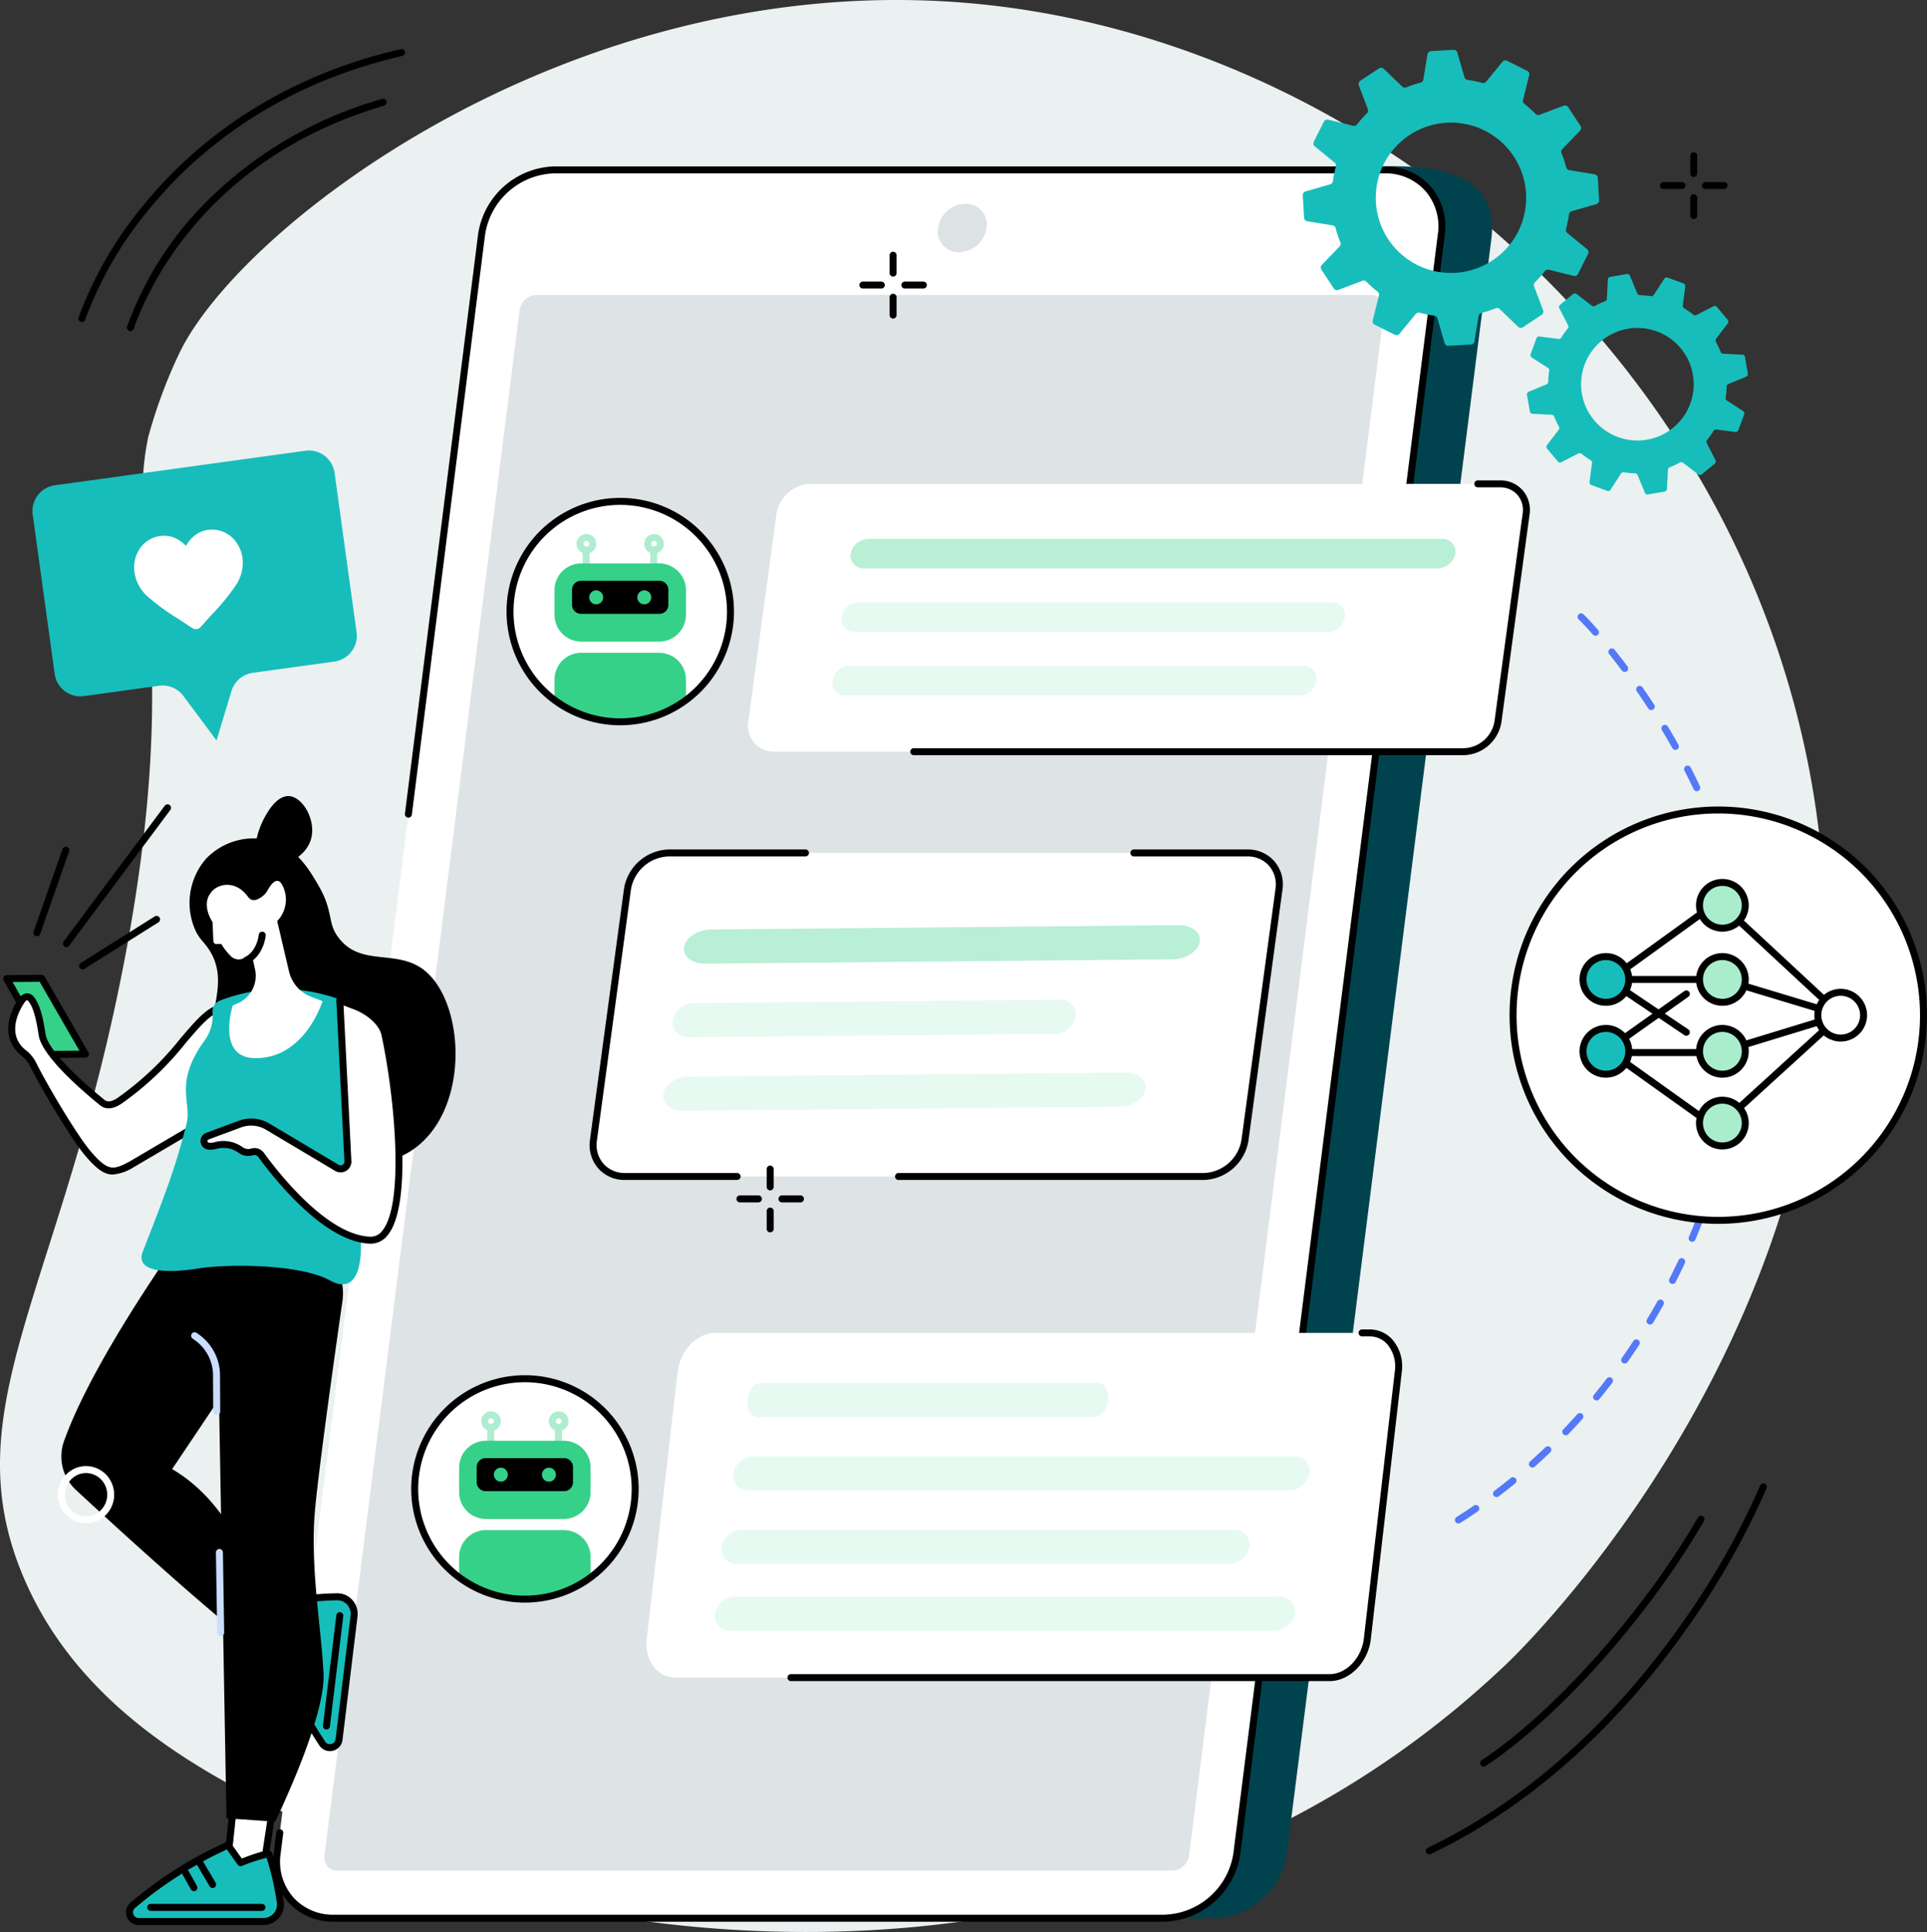 <svg id="Group_20352" data-name="Group 20352" xmlns="http://www.w3.org/2000/svg" xmlns:xlink="http://www.w3.org/1999/xlink" width="304.209" height="305.059" viewBox="0 0 304.209 305.059">
  <rect x="0" y="0" width="304.209" height="305.059" fill="#333333" stroke="none"/>
  <defs>
    <clipPath id="clip-path">
      <rect id="Rectangle_10455" data-name="Rectangle 10455" width="304.209" height="305.059" fill="none"/>
    </clipPath>
  </defs>
  <g id="Group_20351" data-name="Group 20351" clip-path="url(#clip-path)">
    <path id="Path_48513" data-name="Path 48513" d="M283.759,113.187C267.853,50.709,212.218,6.035,153.844.573,91.181-5.29,38.294,35.242,28.373,55.637A79.327,79.327,0,0,0,23.39,69.05c-3.726,18.148,5.672,32.881-3.634,82C9.861,203.262-7.458,221.957,3.519,248.57c8.974,21.758,29.948,32.049,43.354,38.626,47.852,23.478,132.279,31.419,190.9-24.41,4.093-3.9,67.23-66.139,45.982-149.6" transform="translate(0 0)" fill="#ebf0f1"/>
    <path id="Path_48514" data-name="Path 48514" d="M61.624,227.144l-12.882,1.776a4.1,4.1,0,0,0-3.367,2.877l-2.358,7.8-5.228-7.018a4.1,4.1,0,0,0-3.85-1.613L22.091,232.6a4.1,4.1,0,0,1-4.624-3.5L14,203.934a4.1,4.1,0,0,1,3.5-4.626l39.533-5.452a4.1,4.1,0,0,1,4.624,3.505l3.467,25.156a4.1,4.1,0,0,1-3.5,4.626" transform="translate(-8.835 -122.684)" fill="#17bdba"/>
    <path id="Path_48515" data-name="Path 48515" d="M72.952,228.948a4.625,4.625,0,0,0-3.6-1.048,4.328,4.328,0,0,0-2.563,1.27,5.524,5.524,0,0,0-.939,1.271,5.544,5.544,0,0,0-1.23-.993,4.326,4.326,0,0,0-2.8-.582,4.626,4.626,0,0,0-3.223,1.925,5.38,5.38,0,0,0-.886,3.818,6.407,6.407,0,0,0,2.226,3.942,36.369,36.369,0,0,0,4.747,3.434c.651.425,1.389.907,2.158,1.423a1.01,1.01,0,0,0,1.319-.169c.614-.693,1.207-1.346,1.73-1.922a36.381,36.381,0,0,0,3.727-4.522,6.405,6.405,0,0,0,1.159-4.376,5.381,5.381,0,0,0-1.821-3.47" transform="translate(-36.486 -144.233)" fill="#fff"/>
    <path id="Path_48516" data-name="Path 48516" d="M280.486,348.149H149.43a8.8,8.8,0,0,1-8.936-10.188l32.27-254.809a11.933,11.933,0,0,1,11.516-10.188L308.758,71.51c14.289,0,16.227,6.015,15.514,11.642L292,337.961a11.933,11.933,0,0,1-11.516,10.188" transform="translate(-88.854 -45.265)" fill="#00434f"/>
    <path id="Path_48517" data-name="Path 48517" d="M259.009,349.145H127.953a8.819,8.819,0,0,1-8.936-10.221L151.288,83.3A11.946,11.946,0,0,1,162.8,73.083H293.86A8.819,8.819,0,0,1,302.8,83.3l-32.27,255.62a11.946,11.946,0,0,1-11.516,10.221" transform="translate(-75.263 -46.261)" fill="#fff"/>
    <path id="Path_48518" data-name="Path 48518" d="M139.465,373.355l30.813-244.074a2.757,2.757,0,0,1,2.658-2.36H304.7a2.036,2.036,0,0,1,2.063,2.36L275.948,373.355a2.758,2.758,0,0,1-2.659,2.359H141.528a2.036,2.036,0,0,1-2.063-2.359" transform="translate(-88.243 -80.34)" fill="#10394b" opacity="0.139"/>
    <path id="Path_48519" data-name="Path 48519" d="M406.57,95.3a3.3,3.3,0,0,1-3.347-3.829,4.475,4.475,0,0,1,4.314-3.829,3.3,3.3,0,0,1,3.347,3.829A4.475,4.475,0,0,1,406.57,95.3" transform="translate(-255.143 -55.476)" fill="#dde3e5"/>
    <path id="Path_48520" data-name="Path 48520" d="M258.058,348.746H127a9.483,9.483,0,0,1-7.241-3.151,9.614,9.614,0,0,1-2.241-7.689l.415-3.287a.551.551,0,0,1,1.093.138l-.415,3.287a8.527,8.527,0,0,0,1.974,6.823A8.4,8.4,0,0,0,127,347.645H258.058a11.4,11.4,0,0,0,10.969-9.739L301.3,82.286a8.529,8.529,0,0,0-1.975-6.823,8.4,8.4,0,0,0-6.414-2.779H161.853a11.4,11.4,0,0,0-10.97,9.739l-11.554,91.526a.551.551,0,0,1-1.093-.138L149.79,82.286a12.526,12.526,0,0,1,12.063-10.7H292.909a9.482,9.482,0,0,1,7.241,3.152,9.612,9.612,0,0,1,2.241,7.689l-32.27,255.62a12.527,12.527,0,0,1-12.063,10.7" transform="translate(-74.312 -45.311)"/>
    <path id="Path_48521" data-name="Path 48521" d="M358.292,366.956a4.912,4.912,0,0,1,4.975,5.752L357.9,412.292a6.8,6.8,0,0,1-6.535,5.752H260.025a4.912,4.912,0,0,1-4.975-5.752l5.365-39.584a6.8,6.8,0,0,1,6.535-5.752Z" transform="translate(-161.363 -232.278)" fill="#fff"/>
    <path id="Path_48522" data-name="Path 48522" d="M276.741,417.645H259.075a5.525,5.525,0,0,1-4.24-1.855,5.608,5.608,0,0,1-1.281-4.522l5.365-39.584A7.378,7.378,0,0,1,266,365.455h21.537a.551.551,0,1,1,0,1.1H266a6.244,6.244,0,0,0-5.989,5.276l-5.365,39.584a4.525,4.525,0,0,0,1.019,3.65,4.44,4.44,0,0,0,3.41,1.478h17.666a.551.551,0,1,1,0,1.1" transform="translate(-160.413 -231.328)"/>
    <path id="Path_48523" data-name="Path 48523" d="M433.57,417.645H385.449a.551.551,0,1,1,0-1.1H433.57a6.244,6.244,0,0,0,5.989-5.275l5.365-39.584a4.528,4.528,0,0,0-1.019-3.65,4.441,4.441,0,0,0-3.41-1.478H422.6a.551.551,0,1,1,0-1.1h17.9a5.525,5.525,0,0,1,4.24,1.855,5.61,5.61,0,0,1,1.282,4.522l-5.365,39.584a7.377,7.377,0,0,1-7.081,6.229" transform="translate(-243.566 -231.328)"/>
    <path id="Path_48524" data-name="Path 48524" d="M371.184,403.429l-73.811.682c-2.093.019-3.571-1.172-3.3-2.662s2.185-2.712,4.278-2.732l73.811-.682c2.093-.019,3.571,1.172,3.3,2.662s-2.185,2.712-4.278,2.732" transform="translate(-186.071 -251.951)" fill="#b8efd5"/>
    <path id="Path_48525" data-name="Path 48525" d="M349.422,435.5l-57.717.533a2.384,2.384,0,0,1-2.587-2.668,3.408,3.408,0,0,1,3.34-2.723l57.717-.533a2.384,2.384,0,0,1,2.587,2.668,3.408,3.408,0,0,1-3.34,2.723" transform="translate(-182.941 -272.253)" fill="#e6faf1"/>
    <path id="Path_48526" data-name="Path 48526" d="M357.231,466.835l-69.009.638c-1.957.018-3.339-1.175-3.088-2.664s2.042-2.711,4-2.729l69.009-.638c1.957-.018,3.339,1.175,3.088,2.664s-2.041,2.711-4,2.729" transform="translate(-180.417 -292.086)" fill="#e6faf1"/>
    <path id="Path_48527" data-name="Path 48527" d="M440.313,208.175a4.066,4.066,0,0,1,4.118,4.762L439.99,245.7a5.631,5.631,0,0,1-5.409,4.762H325.759a4.066,4.066,0,0,1-4.118-4.762l4.441-32.766a5.631,5.631,0,0,1,5.409-4.762Z" transform="translate(-203.509 -131.772)" fill="#fff"/>
    <path id="Path_48528" data-name="Path 48528" d="M478.779,250.066H391.993a.551.551,0,1,1,0-1.1h86.787a5.07,5.07,0,0,0,4.863-4.285l4.441-32.766a3.652,3.652,0,0,0-.822-2.946,3.582,3.582,0,0,0-2.751-1.191h-3.473a.551.551,0,1,1,0-1.1h3.473a4.667,4.667,0,0,1,3.581,1.568,4.736,4.736,0,0,1,1.083,3.818l-4.441,32.767a6.2,6.2,0,0,1-5.955,5.238" transform="translate(-247.708 -130.823)"/>
    <path id="Path_48529" data-name="Path 48529" d="M458.2,236.5H367.887a2.069,2.069,0,0,1-2.235-2.328,2.968,2.968,0,0,1,2.936-2.328H458.9a2.07,2.07,0,0,1,2.235,2.328A2.968,2.968,0,0,1,458.2,236.5" transform="translate(-231.372 -146.754)" fill="#b8efd5"/>
    <path id="Path_48530" data-name="Path 48530" d="M438.76,263.82H363.714a1.95,1.95,0,0,1-1.892-2.328,2.647,2.647,0,0,1,2.484-2.328h75.047a1.949,1.949,0,0,1,1.891,2.328,2.647,2.647,0,0,1-2.484,2.328" transform="translate(-228.951 -164.047)" fill="#e6faf1"/>
    <path id="Path_48531" data-name="Path 48531" d="M431.916,291.142H359.822A1.931,1.931,0,0,1,358,288.814a2.593,2.593,0,0,1,2.4-2.328h72.095a1.931,1.931,0,0,1,1.825,2.328,2.593,2.593,0,0,1-2.4,2.328" transform="translate(-226.531 -181.342)" fill="#e6faf1"/>
    <path id="Path_48532" data-name="Path 48532" d="M392.081,573.452c2.9,0,4.925,2.744,4.533,6.128l-4.888,42.172c-.392,3.385-3.058,6.128-5.953,6.128H282.5c-2.9,0-4.925-2.744-4.533-6.128l4.888-42.172c.392-3.385,3.058-6.128,5.953-6.128Z" transform="translate(-175.869 -362.988)" fill="#fff"/>
    <path id="Path_48533" data-name="Path 48533" d="M376.2,600.357H322.941c-1.009,0-1.716-1.205-1.579-2.692s1.066-2.692,2.075-2.692h53.258c1.009,0,1.716,1.205,1.58,2.692s-1.066,2.692-2.075,2.692" transform="translate(-203.35 -376.61)" fill="#e6faf1"/>
    <path id="Path_48534" data-name="Path 48534" d="M403.046,631.954H317.715a2.331,2.331,0,0,1-2.422-2.692,3.27,3.27,0,0,1,3.181-2.692H403.8a2.332,2.332,0,0,1,2.422,2.692,3.271,3.271,0,0,1-3.181,2.692" transform="translate(-199.504 -396.611)" fill="#e6faf1"/>
    <path id="Path_48535" data-name="Path 48535" d="M390.3,663.551H312.588a2.328,2.328,0,0,1-2.414-2.692,3.263,3.263,0,0,1,3.17-2.692h77.717a2.328,2.328,0,0,1,2.414,2.692,3.263,3.263,0,0,1-3.17,2.692" transform="translate(-196.264 -416.611)" fill="#e6faf1"/>
    <path id="Path_48536" data-name="Path 48536" d="M395.446,692.292h-85.5A2.417,2.417,0,0,1,307.3,689.6a3.494,3.494,0,0,1,3.473-2.692h85.5a2.418,2.418,0,0,1,2.645,2.692,3.494,3.494,0,0,1-3.474,2.692" transform="translate(-194.446 -434.804)" fill="#e6faf1"/>
    <path id="Path_48537" data-name="Path 48537" d="M254.053,233.109a17.411,17.411,0,1,1-17.411-17.4,17.407,17.407,0,0,1,17.411,17.4" transform="translate(-138.731 -136.539)" fill="#fff"/>
    <path id="Path_48538" data-name="Path 48538" d="M259.143,288.315v-3.254a4.232,4.232,0,0,0-4.221-4.219H242.614a4.232,4.232,0,0,0-4.221,4.219v3.355c0,1.733,10.375,3.332,10.375,3.332s10.375-1.5,10.375-3.433" transform="translate(-150.857 -177.769)" fill="#35d188"/>
    <path id="Path_48539" data-name="Path 48539" d="M235.693,250.112a17.953,17.953,0,1,1,17.962-17.953,17.978,17.978,0,0,1-17.962,17.953m0-34.8a16.852,16.852,0,1,0,16.86,16.852,16.876,16.876,0,0,0-16.86-16.852" transform="translate(-137.782 -135.59)"/>
    <path id="Path_48540" data-name="Path 48540" d="M280.128,238.972a.551.551,0,0,1-.551-.551v-2.359a.551.551,0,0,1,1.1,0v2.359a.551.551,0,0,1-.551.551" transform="translate(-176.919 -149.076)" fill="#aeedcf"/>
    <path id="Path_48541" data-name="Path 48541" d="M278.521,232.837a1.548,1.548,0,1,1,1.549-1.548,1.55,1.55,0,0,1-1.549,1.548m0-2a.447.447,0,1,0,.448.448.448.448,0,0,0-.448-.448" transform="translate(-175.27 -145.422)" fill="#aeedcf"/>
    <path id="Path_48542" data-name="Path 48542" d="M251.044,238.972a.551.551,0,0,1-.551-.551v-2.359a.551.551,0,0,1,1.1,0v2.359a.551.551,0,0,1-.551.551" transform="translate(-158.514 -149.076)" fill="#aeedcf"/>
    <path id="Path_48543" data-name="Path 48543" d="M249.436,232.837a1.548,1.548,0,1,1,1.549-1.548,1.55,1.55,0,0,1-1.549,1.548m0-2a.447.447,0,1,0,.448.448.448.448,0,0,0-.448-.448" transform="translate(-156.865 -145.422)" fill="#aeedcf"/>
    <path id="Path_48544" data-name="Path 48544" d="M254.922,254.746H242.614a4.232,4.232,0,0,1-4.221-4.219v-3.909a4.232,4.232,0,0,1,4.221-4.219h12.308a4.232,4.232,0,0,1,4.221,4.219v3.909a4.232,4.232,0,0,1-4.221,4.219" transform="translate(-150.857 -153.436)" fill="#35d188"/>
    <path id="Path_48545" data-name="Path 48545" d="M259.742,255.084H247.351a1.407,1.407,0,0,1-1.407-1.406v-2.4a1.407,1.407,0,0,1,1.407-1.406h12.391a1.407,1.407,0,0,1,1.407,1.406v2.4a1.407,1.407,0,0,1-1.407,1.406" transform="translate(-155.635 -158.163)"/>
    <path id="Path_48546" data-name="Path 48546" d="M255.513,255.091a1.1,1.1,0,1,1-1.1-1.1,1.1,1.1,0,0,1,1.1,1.1" transform="translate(-160.293 -160.77)" fill="#35d188"/>
    <path id="Path_48547" data-name="Path 48547" d="M276.186,255.091a1.1,1.1,0,1,1-1.1-1.1,1.1,1.1,0,0,1,1.1,1.1" transform="translate(-173.375 -160.77)" fill="#35d188"/>
    <path id="Path_48548" data-name="Path 48548" d="M213.057,610.558a17.411,17.411,0,1,1-17.411-17.4,17.407,17.407,0,0,1,17.411,17.4" transform="translate(-112.788 -375.459)" fill="#fff"/>
    <path id="Path_48549" data-name="Path 48549" d="M218.146,665.764V662.51a4.232,4.232,0,0,0-4.221-4.219H201.617a4.232,4.232,0,0,0-4.221,4.219v3.355c0,1.733,10.375,3.332,10.375,3.332s10.375-1.5,10.375-3.433" transform="translate(-124.914 -416.69)" fill="#35d188"/>
    <path id="Path_48550" data-name="Path 48550" d="M194.7,627.561a17.953,17.953,0,1,1,17.962-17.953A17.978,17.978,0,0,1,194.7,627.561m0-34.8a16.852,16.852,0,1,0,16.86,16.852,16.875,16.875,0,0,0-16.86-16.852" transform="translate(-111.839 -374.51)"/>
    <path id="Path_48551" data-name="Path 48551" d="M239.131,616.421a.551.551,0,0,1-.551-.551v-2.359a.551.551,0,0,1,1.1,0v2.359a.551.551,0,0,1-.551.551" transform="translate(-150.975 -387.996)" fill="#aeedcf"/>
    <path id="Path_48552" data-name="Path 48552" d="M237.523,610.287a1.549,1.549,0,1,1,1.549-1.549,1.551,1.551,0,0,1-1.549,1.549m0-2a.448.448,0,1,0,.448.447.448.448,0,0,0-.448-.447" transform="translate(-149.326 -384.343)" fill="#aeedcf"/>
    <path id="Path_48553" data-name="Path 48553" d="M210.047,616.421a.551.551,0,0,1-.551-.551v-2.359a.551.551,0,0,1,1.1,0v2.359a.551.551,0,0,1-.551.551" transform="translate(-132.571 -387.996)" fill="#aeedcf"/>
    <path id="Path_48554" data-name="Path 48554" d="M208.439,610.287a1.549,1.549,0,1,1,1.549-1.549,1.551,1.551,0,0,1-1.549,1.549m0-2a.448.448,0,1,0,.448.447.448.448,0,0,0-.448-.447" transform="translate(-130.922 -384.343)" fill="#aeedcf"/>
    <path id="Path_48555" data-name="Path 48555" d="M213.925,632.2H201.617a4.232,4.232,0,0,1-4.221-4.219v-3.909a4.232,4.232,0,0,1,4.221-4.219h12.308a4.232,4.232,0,0,1,4.221,4.219v3.909a4.232,4.232,0,0,1-4.221,4.219" transform="translate(-124.914 -392.356)" fill="#35d188"/>
    <path id="Path_48556" data-name="Path 48556" d="M218.745,632.533H206.354a1.407,1.407,0,0,1-1.407-1.406v-2.4a1.407,1.407,0,0,1,1.407-1.406h12.391a1.407,1.407,0,0,1,1.407,1.406v2.4a1.407,1.407,0,0,1-1.407,1.406" transform="translate(-129.692 -397.083)"/>
    <path id="Path_48557" data-name="Path 48557" d="M214.516,632.54a1.1,1.1,0,1,1-1.1-1.1,1.1,1.1,0,0,1,1.1,1.1" transform="translate(-134.35 -399.691)" fill="#35d188"/>
    <path id="Path_48558" data-name="Path 48558" d="M235.189,632.54a1.1,1.1,0,1,1-1.1-1.1,1.1,1.1,0,0,1,1.1,1.1" transform="translate(-147.432 -399.691)" fill="#35d188"/>
    <path id="Path_48559" data-name="Path 48559" d="M424.212,627.482h-85a.551.551,0,1,1,0-1.1h85c2.621,0,5.046-2.531,5.406-5.641l4.887-42.172a5.412,5.412,0,0,0-1.173-4.243,3.677,3.677,0,0,0-2.812-1.271h-1.154a.551.551,0,1,1,0-1.1h1.154a4.815,4.815,0,0,1,3.635,1.64,6.509,6.509,0,0,1,1.445,5.1l-4.888,42.172c-.423,3.648-3.339,6.615-6.5,6.615" transform="translate(-214.309 -362.038)"/>
    <path id="Path_48560" data-name="Path 48560" d="M104.905,768.763,102.7,783.222l-5.34-2.714,1.526-14.426Z" transform="translate(-61.609 -484.92)" fill="#fff"/>
    <path id="Path_48561" data-name="Path 48561" d="M101.749,782.824a.55.55,0,0,1-.25-.06l-5.34-2.714a.55.55,0,0,1-.3-.548l1.526-14.426a.551.551,0,0,1,.772-.445l6.021,2.682a.55.55,0,0,1,.321.586l-2.207,14.459a.552.552,0,0,1-.545.468M97,779.24l4.323,2.2,2.029-13.291-4.945-2.2Z" transform="translate(-60.66 -483.97)"/>
    <path id="Path_48562" data-name="Path 48562" d="M77.7,795.305a38.234,38.234,0,0,1,1.775,7.465,2.685,2.685,0,0,1-2.675,3.111H57.155a1.451,1.451,0,0,1-.983-2.538,62.934,62.934,0,0,1,15.065-9.531l1.973,2.784s4.319-1.68,4.49-1.291" transform="translate(-35.233 -502.473)" fill="#17bdba"/>
    <path id="Path_48563" data-name="Path 48563" d="M75.851,805.483H56.207a2.008,2.008,0,0,1-1.9-1.3,1.979,1.979,0,0,1,.548-2.2,63.846,63.846,0,0,1,15.21-9.623.55.55,0,0,1,.669.186l1.724,2.434c4.421-1.694,4.594-1.3,4.793-.844a37.57,37.57,0,0,1,1.813,7.593,3.185,3.185,0,0,1-.711,2.594,3.273,3.273,0,0,1-2.506,1.16M70.1,793.548a62.844,62.844,0,0,0-14.511,9.259.864.864,0,0,0-.247.985.9.9,0,0,0,.865.589H75.851a2.171,2.171,0,0,0,1.664-.769,2.085,2.085,0,0,0,.467-1.7,42.1,42.1,0,0,0-1.616-7.044,30.675,30.675,0,0,0-3.905,1.29.551.551,0,0,1-.649-.195Z" transform="translate(-34.286 -501.523)"/>
    <path id="Path_48564" data-name="Path 48564" d="M81.394,820.206H63.828a.55.55,0,1,1,0-1.1H81.394a.55.55,0,1,1,0,1.1" transform="translate(-40.042 -518.483)"/>
    <path id="Path_48565" data-name="Path 48565" d="M87,804.492a.551.551,0,0,1-.475-.271L84.508,800.8a.551.551,0,1,1,.949-.559l2.016,3.416a.55.55,0,0,1-.474.83" transform="translate(-53.429 -506.374)"/>
    <path id="Path_48566" data-name="Path 48566" d="M80.175,807.708a.55.55,0,0,1-.481-.282l-1.307-2.339a.551.551,0,1,1,.962-.537l1.307,2.339a.55.55,0,0,1-.48.819" transform="translate(-49.559 -509.091)"/>
    <path id="Path_48567" data-name="Path 48567" d="M120.009,687.842a38.273,38.273,0,0,1,7.628-.862,2.685,2.685,0,0,1,2.768,3.029L128.039,709.5a1.452,1.452,0,0,1-2.639.669,62.875,62.875,0,0,1-7.652-16.1l3-1.622s-1.148-4.488-.741-4.61" transform="translate(-74.512 -434.848)" fill="#17bdba"/>
    <path id="Path_48568" data-name="Path 48568" d="M125.633,710.4a1.983,1.983,0,0,1-1.637-.868,63.813,63.813,0,0,1-7.726-16.251.55.55,0,0,1,.266-.642l2.625-1.418c-1.149-4.591-.736-4.715-.26-4.857a37.552,37.552,0,0,1,7.76-.884,3.176,3.176,0,0,1,2.491,1.018,3.269,3.269,0,0,1,.85,2.627l-2.367,19.491a2.008,2.008,0,0,1-1.52,1.725,2.038,2.038,0,0,1-.482.059m-8.177-17.006a62.8,62.8,0,0,0,7.447,15.514.869.869,0,0,0,.949.365.9.9,0,0,0,.69-.788l2.367-19.491a2.171,2.171,0,0,0-.563-1.744,2.111,2.111,0,0,0-1.631-.668,42.081,42.081,0,0,0-7.191.755,30.63,30.63,0,0,0,.812,4.031.55.55,0,0,1-.272.621Zm1.6-6.5h0Z" transform="translate(-73.562 -433.898)"/>
    <path id="Path_48569" data-name="Path 48569" d="M139.388,712.113a.582.582,0,0,1-.067,0,.55.55,0,0,1-.48-.613l2.116-17.43a.551.551,0,0,1,1.094.133l-2.116,17.43a.551.551,0,0,1-.546.484" transform="translate(-87.857 -439.029)"/>
    <path id="Path_48570" data-name="Path 48570" d="M122.946,716.127a.55.55,0,0,1-.221-1.055l3.636-1.589a.55.55,0,1,1,.441,1.008l-3.636,1.589a.546.546,0,0,1-.22.046" transform="translate(-77.452 -451.596)"/>
    <path id="Path_48571" data-name="Path 48571" d="M126.469,723.707a.55.55,0,0,1-.209-1.06l2.48-1.015a.551.551,0,1,1,.417,1.019l-2.481,1.016a.556.556,0,0,1-.208.041" transform="translate(-79.682 -456.758)"/>
    <path id="Path_48572" data-name="Path 48572" d="M48.018,521.752S31.885,543.514,26.8,557.824a7.219,7.219,0,0,0,1.9,7.715c5.909,5.471,18.548,17.04,26.661,23.5l2.425-6.151s-2.929-14.242-13.915-20.657L57.5,541.91l3-15.813Z" transform="translate(-16.697 -330.262)"/>
    <path id="Path_48573" data-name="Path 48573" d="M102.255,527.318a9.1,9.1,0,0,1,7.388,10.242c-1.517,10.589-3.922,27.8-4.377,33.6-.675,8.6,1.064,18.17,1.4,25.193s-7.639,23.351-7.639,23.351l-7.685-.53-1.425-79.934L87.846,524.6Z" transform="translate(-55.59 -332.066)"/>
    <path id="Path_48574" data-name="Path 48574" d="M93.578,680.16a.551.551,0,0,1-.55-.542l-.2-12.648a.551.551,0,0,1,.542-.56.558.558,0,0,1,.56.542l.2,12.649a.551.551,0,0,1-.543.559Z" transform="translate(-58.74 -421.829)" fill="#caddff"/>
    <path id="Path_48575" data-name="Path 48575" d="M86.222,586.233a.551.551,0,0,1-.551-.547l-.033-5.761a6.791,6.791,0,0,0-2.823-5.463l-.4-.287a.55.55,0,0,1,.643-.894l.4.286a7.9,7.9,0,0,1,3.282,6.351l.033,5.76a.551.551,0,0,1-.548.554Z" transform="translate(-52.009 -362.814)" fill="#caddff"/>
    <path id="Path_48576" data-name="Path 48576" d="M84.129,363.923A10.4,10.4,0,0,1,94.37,361.07c4.018,1.1,6.045,4.572,7.473,7.022,2.526,4.332,1.306,5.9,3.292,8.417,3.516,4.457,9.029,1.671,13.314,4.926,6.537,4.967,7.426,21.821-1.42,28.238-5.9,4.279-13.924,1.8-16.107,1.131-6.626-2.044-14.87-7.748-16.053-15.48-.979-6.394,3.237-11.713-.29-17.072-.9-1.365-1.642-1.735-2.31-3.442a10.619,10.619,0,0,1,1.86-10.886" transform="translate(-51.597 -228.329)"/>
    <path id="Path_48577" data-name="Path 48577" d="M110.572,353.145c-1.51-1.224-.554-4.834.412-6.782.362-.73,1.982-4,4.113-3.869,2.188.13,4.284,3.8,3.5,6.712-.976,3.637-6.259,5.373-8.028,3.939" transform="translate(-69.473 -216.792)"/>
    <path id="Path_48578" data-name="Path 48578" d="M15.285,432.878l-5.628.037L2.841,420.946l5.538-.046Z" transform="translate(-1.798 -266.424)" fill="#35d188"/>
    <path id="Path_48579" data-name="Path 48579" d="M8.708,432.515a.551.551,0,0,1-.479-.278L1.413,420.268a.551.551,0,0,1,.474-.823l5.538-.046h0a.552.552,0,0,1,.477.276l6.907,11.978a.55.55,0,0,1-.474.825l-5.628.037ZM2.835,420.538l6.192,10.874,4.359-.029L7.113,420.5Z" transform="translate(-0.849 -265.474)"/>
    <path id="Path_48580" data-name="Path 48580" d="M38.207,430.659c-3.626.1-7.5,8.914-16.145,14.6-.894.589-1.9.949-2.734.273-2.785-2.261-8.487-7.189-9.406-10.323-.185-.63-.506-4.41-1.787-5.977-.8-.982-1.508.175-1.508.175s-3.776,5.135.35,8.336a5.117,5.117,0,0,1,1.457,1.807c1.536,3.154,6.448,11.469,8.659,14.051,2.884,3.367,3.951,3.251,6.845,1.714l13.232-7.794s3.483-16.935,1.038-16.867" transform="translate(-3.193 -271.451)" fill="#fff"/>
    <path id="Path_48581" data-name="Path 48581" d="M20.035,455.956c-1.339,0-2.521-.861-4.3-2.941C13.445,450.343,8.47,441.874,7,438.847a4.593,4.593,0,0,0-1.3-1.613c-3.589-2.784-1.881-7.148-.468-9.081a1.725,1.725,0,0,1,1.207-.808,1.381,1.381,0,0,1,1.183.595c1.092,1.336,1.522,3.99,1.754,5.416.054.333.105.648.136.754.889,3.032,6.748,8.039,9.225,10.05.311.253.867.5,2.085-.306a47.825,47.825,0,0,0,9.959-9.437c2.581-3.019,4.446-5.2,6.474-5.257a1.06,1.06,0,0,1,.847.4c1.677,2-.814,14.622-1.33,17.133a.549.549,0,0,1-.26.363l-13.232,7.794a7.291,7.291,0,0,1-3.241,1.111M6.516,428.443h0c-.1.006-.273.171-.36.309-.007.011-.017.026-.024.036-.141.193-3.406,4.745.244,7.576a5.7,5.7,0,0,1,1.614,2c1.454,2.986,6.344,11.32,8.583,13.934,2.748,3.21,3.547,2.978,6.168,1.586l13-7.658c1.458-7.165,2.4-15.188,1.519-15.965-1.534.066-3.348,2.188-5.642,4.871a48.737,48.737,0,0,1-10.191,9.642c-1.348.888-2.487.97-3.385.241-3.177-2.579-8.646-7.386-9.587-10.595-.05-.172-.1-.457-.166-.888-.2-1.229-.614-3.789-1.519-4.9-.117-.143-.207-.193-.25-.193m30.751,1.267h0Z" transform="translate(-2.252 -270.502)"/>
    <path id="Path_48582" data-name="Path 48582" d="M94.473,428.135a26.689,26.689,0,0,0-21.278-.8,1.812,1.812,0,0,0-1.136,1.845,6.619,6.619,0,0,1-1.3,4.5c-4.858,6.783-1.951,9.618-2.787,12.993-1.7,6.85-3.366,11.16-6.915,20.253-1.337,3.425,4.111,3.43,8.748,2.69s16.02-.733,20.79,1.89,5.26-3.8,4.722-8.077-.843-35.293-.843-35.293" transform="translate(-38.506 -269.324)" fill="#17bdba"/>
    <path id="Path_48583" data-name="Path 48583" d="M108.691,456.794l-10.9-6.494a5.154,5.154,0,0,0-4.434-.4l-5.107,1.9a.817.817,0,0,0,.214,1.58,3.106,3.106,0,0,0,1.063-.1,4.52,4.52,0,0,1,3.916.665,2.1,2.1,0,0,0,1.909.323,1.31,1.31,0,0,1,1.388.506c2.185,3.011,10.1,13.207,17.195,13.452,6.773.234,4.583-21.978,2.354-32.444-.434-2.035-2.7-3.749-4.641-4.491l-2.493-.95,1.276,25.413a1.152,1.152,0,0,1-1.74,1.047" transform="translate(-55.509 -272.396)" fill="#fff"/>
    <path id="Path_48584" data-name="Path 48584" d="M113.093,467.822l-.127,0c-7.322-.253-15.339-10.534-17.622-13.679a.763.763,0,0,0-.8-.3,2.6,2.6,0,0,1-2.4-.429,4.057,4.057,0,0,0-3.431-.558,3.645,3.645,0,0,1-1.251.113,1.368,1.368,0,0,1-.355-2.644l5.108-1.9a5.68,5.68,0,0,1,4.908.448l10.9,6.494a.6.6,0,0,0,.908-.546l-1.276-25.413a.551.551,0,0,1,.746-.542l2.493.95c2.135.814,4.5,2.642,4.983,4.891,1.753,8.231,4.023,26.836-.151,31.812a3.338,3.338,0,0,1-2.634,1.3m-18.36-15.1a1.857,1.857,0,0,1,1.5.776c2.208,3.043,9.944,12.989,16.768,13.225a2.262,2.262,0,0,0,1.878-.9c3.533-4.211,2.04-20.914-.082-30.875-.391-1.835-2.5-3.407-4.3-4.092l-1.7-.65,1.234,24.571a1.7,1.7,0,0,1-2.573,1.548h0l-10.9-6.494a4.583,4.583,0,0,0-3.96-.361l-5.107,1.9a.247.247,0,0,0-.171.281.258.258,0,0,0,.246.235,2.6,2.6,0,0,0,.875-.084,5.156,5.156,0,0,1,4.4.772,1.532,1.532,0,0,0,1.421.216,1.859,1.859,0,0,1,.47-.061" transform="translate(-54.559 -271.446)"/>
    <path id="Path_48585" data-name="Path 48585" d="M94.741,391.181a1.746,1.746,0,0,1-2.013-.307,10.3,10.3,0,0,1-1.534-1.952l-.775.016a.456.456,0,0,1-.465-.436l-.134-3.025c-1.782-2.9-.379-4.462-.379-4.462.886-1.541,3.921-2.4,6,.493.722,1,1.854.257,2.468-.28a2.826,2.826,0,0,0,.615-.785c.416-.765,1.458-2.353,2.285-.858a4.888,4.888,0,0,1-.782,5.732l1.866,7.948a5.685,5.685,0,0,0,3.5,4.009l1.793.687s-2.8,9.17-10.733,9c-6.054-.13-3.444-8.307-3.444-8.307l.795-.35a4.752,4.752,0,0,0,2.719-5.4L96,390.551Z" transform="translate(-56.268 -239.881)" fill="#fff"/>
    <path id="Path_48586" data-name="Path 48586" d="M104.988,405.9a.55.55,0,0,1-.241-1.046c1.936-.941,2.185-3.487,2.187-3.512a.551.551,0,0,1,1.1.1c-.012.13-.312,3.194-2.8,4.4a.547.547,0,0,1-.241.055" transform="translate(-66.088 -253.73)"/>
    <path id="Path_48587" data-name="Path 48587" d="M27.583,368.619a.551.551,0,0,1-.441-.879L43.1,346.327a.551.551,0,1,1,.883.658L28.025,368.4a.551.551,0,0,1-.442.222" transform="translate(-17.106 -219.08)"/>
    <path id="Path_48588" data-name="Path 48588" d="M14.9,378.468a.55.55,0,0,1-.52-.733l4.559-13a.551.551,0,1,1,1.039.364l-4.558,13a.551.551,0,0,1-.52.368" transform="translate(-9.078 -230.64)"/>
    <path id="Path_48589" data-name="Path 48589" d="M34.568,402.5a.551.551,0,0,1-.294-1.017l11.663-7.339a.551.551,0,1,1,.587.932l-11.663,7.339a.547.547,0,0,1-.293.085" transform="translate(-21.526 -249.434)"/>
    <path id="Path_48590" data-name="Path 48590" d="M383.021,112.175a.55.55,0,0,1-.551-.551v-2.847a.551.551,0,0,1,1.1,0v2.847a.55.55,0,0,1-.551.551" transform="translate(-242.03 -68.506)"/>
    <path id="Path_48591" data-name="Path 48591" d="M383.021,130.247a.551.551,0,0,1-.551-.551V126.85a.551.551,0,0,1,1.1,0V129.7a.551.551,0,0,1-.551.551" transform="translate(-242.03 -79.946)"/>
    <path id="Path_48592" data-name="Path 48592" d="M372.955,122.243h-2.848a.551.551,0,1,1,0-1.1h2.848a.551.551,0,1,1,0,1.1" transform="translate(-233.858 -76.681)"/>
    <path id="Path_48593" data-name="Path 48593" d="M391.026,122.243h-2.849a.551.551,0,1,1,0-1.1h2.849a.551.551,0,1,1,0,1.1" transform="translate(-245.293 -76.681)"/>
    <path id="Path_48594" data-name="Path 48594" d="M330.178,505.332a.551.551,0,0,1-.551-.551v-2.847a.551.551,0,0,1,1.1,0v2.847a.551.551,0,0,1-.551.551" transform="translate(-208.591 -317.37)"/>
    <path id="Path_48595" data-name="Path 48595" d="M330.178,523.4a.551.551,0,0,1-.551-.55v-2.847a.551.551,0,0,1,1.1,0v2.847a.551.551,0,0,1-.551.55" transform="translate(-208.591 -328.808)"/>
    <path id="Path_48596" data-name="Path 48596" d="M320.111,515.4h-2.849a.551.551,0,1,1,0-1.1h2.849a.551.551,0,1,1,0,1.1" transform="translate(-200.418 -325.545)"/>
    <path id="Path_48597" data-name="Path 48597" d="M338.184,515.4h-2.849a.551.551,0,1,1,0-1.1h2.849a.551.551,0,1,1,0,1.1" transform="translate(-211.854 -325.545)"/>
    <path id="Path_48598" data-name="Path 48598" d="M727.238,69.361a.551.551,0,0,1-.551-.551V65.964a.551.551,0,0,1,1.1,0V68.81a.551.551,0,0,1-.551.551" transform="translate(-459.853 -41.406)"/>
    <path id="Path_48599" data-name="Path 48599" d="M727.238,87.432a.551.551,0,0,1-.551-.551V84.035a.551.551,0,0,1,1.1,0v2.847a.551.551,0,0,1-.551.551" transform="translate(-459.853 -52.844)"/>
    <path id="Path_48600" data-name="Path 48600" d="M717.17,79.428h-2.849a.551.551,0,1,1,0-1.1h2.849a.551.551,0,1,1,0,1.1" transform="translate(-451.68 -49.58)"/>
    <path id="Path_48601" data-name="Path 48601" d="M735.243,79.428h-2.849a.551.551,0,1,1,0-1.1h2.849a.551.551,0,1,1,0,1.1" transform="translate(-463.116 -49.58)"/>
    <path id="Path_48602" data-name="Path 48602" d="M29.322,639.8a4.374,4.374,0,0,1-1.587-.3,4.446,4.446,0,0,1-2.484-2.406,4.558,4.558,0,0,1,2.275-5.954,4.345,4.345,0,0,1,3.379-.087,4.444,4.444,0,0,1,2.484,2.406,4.56,4.56,0,0,1-2.275,5.954,4.372,4.372,0,0,1-1.793.387m0-7.945a3.275,3.275,0,0,0-1.342.29,3.454,3.454,0,0,0-1.715,4.514,3.354,3.354,0,0,0,1.872,1.816,3.26,3.26,0,0,0,2.529-.065,3.454,3.454,0,0,0,1.715-4.514,3.353,3.353,0,0,0-1.872-1.816,3.276,3.276,0,0,0-1.187-.224m-1.568-.212h0Z" transform="translate(-15.742 -399.261)" fill="#fff"/>
    <path id="Path_48603" data-name="Path 48603" d="M55.124,79.178a.54.54,0,0,1-.181-.031.551.551,0,0,1-.339-.7A53.382,53.382,0,0,1,67.543,58.34,63.68,63.68,0,0,1,94.861,42.527a.55.55,0,1,1,.311,1.056C67,51.886,57.795,72.644,55.645,78.809a.552.552,0,0,1-.52.369" transform="translate(-34.534 -26.905)"/>
    <path id="Path_48604" data-name="Path 48604" d="M34.259,64.209a.54.54,0,0,1-.164-.025.55.55,0,0,1-.362-.689,60.031,60.031,0,0,1,10.23-17.717C50.936,37.186,63.647,25.932,84.6,21.121a.55.55,0,1,1,.247,1.073c-20.629,4.736-33.139,15.8-40,24.239A58.946,58.946,0,0,0,34.785,63.823a.551.551,0,0,1-.526.387" transform="translate(-21.331 -13.361)"/>
    <path id="Path_48605" data-name="Path 48605" d="M636.893,691.683a.551.551,0,0,1-.3-1.01c11.393-7.544,25.439-23.314,34.157-38.35a.551.551,0,0,1,.953.552c-8.794,15.168-22.981,31.088-34.5,38.717a.551.551,0,0,1-.3.091" transform="translate(-402.682 -412.738)"/>
    <path id="Path_48606" data-name="Path 48606" d="M613.521,696.742a.551.551,0,0,1-.238-1.047c18.847-9.01,32.115-24.088,39.927-35.151a122.158,122.158,0,0,0,12.56-22.062.551.551,0,0,1,1.022.411,123.3,123.3,0,0,1-12.682,22.287c-7.888,11.169-21.291,26.4-40.352,35.51a.553.553,0,0,1-.237.054" transform="translate(-387.892 -403.932)"/>
    <path id="Path_48607" data-name="Path 48607" d="M597.814,63.268a.6.6,0,0,0,.231-.712l-1.431-3.791a.6.6,0,0,1,.143-.635,18.561,18.561,0,0,0,1.576-1.765.594.594,0,0,1,.612-.214l3.934.972a.6.6,0,0,0,.679-.313l1.592-3.172a.6.6,0,0,0-.156-.731l-3.138-2.569a.6.6,0,0,1-.2-.62,18.72,18.72,0,0,0,.476-2.313.6.6,0,0,1,.423-.492l3.9-1.125a.6.6,0,0,0,.432-.611l-.209-3.541a.6.6,0,0,0-.5-.556l-4-.655a.594.594,0,0,1-.478-.438,18.653,18.653,0,0,0-.751-2.241.6.6,0,0,1,.12-.64l2.814-2.92a.6.6,0,0,0,.069-.745L602,30.483a.6.6,0,0,0-.712-.231l-3.8,1.431a.6.6,0,0,1-.635-.142,18.744,18.744,0,0,0-1.765-1.573.594.594,0,0,1-.215-.612l.974-3.929a.6.6,0,0,0-.313-.68l-3.174-1.588a.6.6,0,0,0-.732.156l-2.573,3.138a.6.6,0,0,1-.619.195,18.875,18.875,0,0,0-2.315-.475.6.6,0,0,1-.492-.423l-1.124-3.895a.6.6,0,0,0-.611-.432l-3.545.21a.6.6,0,0,0-.556.5l-.658,3.994a.6.6,0,0,1-.439.478,18.625,18.625,0,0,0-2.245.751.6.6,0,0,1-.639-.12l-2.922-2.81a.6.6,0,0,0-.745-.069l-2.965,1.953a.6.6,0,0,0-.231.711l1.431,3.791a.6.6,0,0,1-.142.635,18.671,18.671,0,0,0-1.576,1.765.594.594,0,0,1-.612.214l-3.933-.972a.6.6,0,0,0-.68.313l-1.591,3.172a.6.6,0,0,0,.156.731l3.138,2.569a.594.594,0,0,1,.195.619,18.785,18.785,0,0,0-.476,2.312.6.6,0,0,1-.423.492l-3.9,1.125a.6.6,0,0,0-.432.61l.209,3.541a.6.6,0,0,0,.5.555l4,.655a.6.6,0,0,1,.478.439,18.591,18.591,0,0,0,.75,2.241.6.6,0,0,1-.12.639L563.11,55.39a.6.6,0,0,0-.069.745L565,59.1a.6.6,0,0,0,.712.231l3.8-1.432a.6.6,0,0,1,.635.142,18.693,18.693,0,0,0,1.766,1.573.6.6,0,0,1,.214.612l-.974,3.929a.6.6,0,0,0,.314.68l3.174,1.588a.6.6,0,0,0,.732-.156l2.573-3.137a.6.6,0,0,1,.619-.195,18.861,18.861,0,0,0,2.315.475.6.6,0,0,1,.492.423l1.124,3.9a.6.6,0,0,0,.611.432l3.546-.21a.6.6,0,0,0,.555-.5l.658-3.994a.594.594,0,0,1,.438-.477,18.629,18.629,0,0,0,2.245-.751.6.6,0,0,1,.639.12l2.922,2.81a.6.6,0,0,0,.745.069Zm-25.044-13.4a11.87,11.87,0,1,1,15.809,5.648,11.863,11.863,0,0,1-15.809-5.648" transform="translate(-354.44 -13.56)" fill="#17bdba"/>
    <path id="Path_48608" data-name="Path 48608" d="M686.124,147.794a.448.448,0,0,0,.112-.549l-1.386-2.7a.446.446,0,0,1,.052-.484,13.939,13.939,0,0,0,1.023-1.446.445.445,0,0,1,.437-.211l3.009.391a.449.449,0,0,0,.479-.29l.916-2.495a.448.448,0,0,0-.178-.531l-2.553-1.646a.446.446,0,0,1-.2-.444,14.05,14.05,0,0,0,.159-1.761.447.447,0,0,1,.273-.4l2.808-1.167a.449.449,0,0,0,.269-.491l-.455-2.617a.449.449,0,0,0-.42-.371l-3.03-.149a.445.445,0,0,1-.393-.286,13.965,13.965,0,0,0-.748-1.6.446.446,0,0,1,.035-.486l1.847-2.411a.448.448,0,0,0-.012-.56l-1.7-2.038a.449.449,0,0,0-.549-.112l-2.7,1.386a.447.447,0,0,1-.484-.052,13.969,13.969,0,0,0-1.447-1.021.446.446,0,0,1-.212-.437l.393-3.005a.449.449,0,0,0-.291-.479l-2.5-.913a.448.448,0,0,0-.531.178l-1.649,2.552a.446.446,0,0,1-.444.2,14.188,14.188,0,0,0-1.763-.158.446.446,0,0,1-.4-.273l-1.166-2.8a.448.448,0,0,0-.491-.27l-2.62.456a.448.448,0,0,0-.371.42l-.151,3.027a.445.445,0,0,1-.286.392,13.955,13.955,0,0,0-1.607.748.448.448,0,0,1-.486-.035L664.3,121a.449.449,0,0,0-.56.012l-2.042,1.7a.449.449,0,0,0-.112.549l1.386,2.7a.446.446,0,0,1-.053.484,14,14,0,0,0-1.023,1.446.445.445,0,0,1-.437.211l-3.009-.391a.449.449,0,0,0-.479.29l-.916,2.495a.448.448,0,0,0,.178.531l2.553,1.646a.445.445,0,0,1,.2.444,14.155,14.155,0,0,0-.159,1.761.446.446,0,0,1-.273.4l-2.807,1.167a.448.448,0,0,0-.27.491l.455,2.617a.448.448,0,0,0,.42.371l3.03.15a.445.445,0,0,1,.393.286,13.906,13.906,0,0,0,.748,1.6.447.447,0,0,1-.035.486l-1.847,2.411a.448.448,0,0,0,.012.56l1.7,2.038a.449.449,0,0,0,.549.112l2.7-1.386a.447.447,0,0,1,.484.052,13.971,13.971,0,0,0,1.447,1.021.446.446,0,0,1,.211.437l-.392,3.005a.449.449,0,0,0,.29.479l2.5.913a.448.448,0,0,0,.531-.178l1.649-2.552a.445.445,0,0,1,.444-.2,14.258,14.258,0,0,0,1.763.158.445.445,0,0,1,.4.273l1.166,2.8a.448.448,0,0,0,.491.27l2.62-.456a.449.449,0,0,0,.371-.419l.151-3.027a.445.445,0,0,1,.286-.392,13.953,13.953,0,0,0,1.607-.748.447.447,0,0,1,.486.035l2.412,1.844a.449.449,0,0,0,.56-.012Zm-19.768-7.855A8.888,8.888,0,1,1,678.6,142.8a8.883,8.883,0,0,1-12.241-2.866" transform="translate(-415.417 -74.583)" fill="#17bdba"/>
    <path id="Path_48609" data-name="Path 48609" d="M626.065,407.6a.55.55,0,0,1-.295-1.015c.916-.581,1.835-1.188,2.732-1.8a.55.55,0,1,1,.625.907c-.908.625-1.839,1.24-2.767,1.828a.547.547,0,0,1-.294.086m6.018-4.175a.55.55,0,0,1-.333-.989c.87-.659,1.736-1.341,2.576-2.026a.551.551,0,1,1,.7.853c-.85.694-1.727,1.384-2.608,2.05a.547.547,0,0,1-.332.112m5.658-4.658a.551.551,0,0,1-.367-.961c.809-.722,1.619-1.472,2.407-2.227a.551.551,0,1,1,.763.794c-.8.765-1.617,1.523-2.436,2.255a.549.549,0,0,1-.366.14m5.271-5.1a.551.551,0,0,1-.4-.931c.752-.786,1.5-1.6,2.226-2.41a.551.551,0,0,1,.822.733c-.734.823-1.492,1.643-2.252,2.438a.55.55,0,0,1-.4.17m4.862-5.49a.551.551,0,0,1-.426-.9c.692-.843,1.378-1.709,2.039-2.572a.551.551,0,0,1,.875.669c-.668.873-1.362,1.748-2.061,2.6a.551.551,0,0,1-.426.2m4.437-5.839a.551.551,0,0,1-.45-.867c.627-.891,1.247-1.8,1.844-2.716a.551.551,0,0,1,.922.6c-.6.921-1.231,1.845-1.865,2.745a.549.549,0,0,1-.451.234m4-6.148a.551.551,0,0,1-.472-.834c.557-.927,1.111-1.883,1.645-2.84a.551.551,0,0,1,.962.536c-.54.968-1.1,1.934-1.662,2.871a.552.552,0,0,1-.473.267m3.551-6.417a.543.543,0,0,1-.249-.06.55.55,0,0,1-.241-.74c.491-.965.975-1.957,1.44-2.949a.551.551,0,0,1,1,.468c-.47,1-.96,2.005-1.456,2.98a.55.55,0,0,1-.491.3m3.091-6.648a.55.55,0,0,1-.507-.765c.425-1.005.84-2.028,1.231-3.041a.551.551,0,0,1,1.028.4c-.4,1.024-.815,2.057-1.245,3.073a.551.551,0,0,1-.507.336m2.62-6.845a.551.551,0,0,1-.521-.73c.353-1.028.7-2.078,1.016-3.118a.551.551,0,0,1,1.053.324c-.325,1.052-.67,2.113-1.027,3.152a.551.551,0,0,1-.521.372m2.134-7.01a.543.543,0,0,1-.142-.019.55.55,0,0,1-.39-.673c.28-1.052.547-2.122.793-3.181a.551.551,0,0,1,1.073.249c-.248,1.07-.518,2.152-.8,3.215a.55.55,0,0,1-.532.409m1.632-7.148a.562.562,0,0,1-.1-.01.55.55,0,0,1-.438-.644c.2-1.069.393-2.158.561-3.236a.551.551,0,0,1,1.089.17c-.17,1.091-.361,2.192-.567,3.273a.551.551,0,0,1-.54.447m1.1-7.256a.527.527,0,0,1-.063,0,.55.55,0,0,1-.485-.609c.123-1.079.229-2.179.315-3.269a.551.551,0,0,1,1.1.086c-.087,1.1-.194,2.216-.319,3.308a.55.55,0,0,1-.546.488m.545-7.318h-.019a.551.551,0,0,1-.532-.569c.036-1.022.054-2.055.054-3.07V323.7a.551.551,0,0,1,1.1,0v.21c0,1.031-.018,2.077-.054,3.111a.551.551,0,0,1-.55.532m-.051-7.338a.55.55,0,0,1-.55-.523c-.054-1.1-.131-2.2-.227-3.273a.551.551,0,0,1,1.1-.1c.1,1.091.175,2.207.23,3.317a.551.551,0,0,1-.523.577h-.027m-.69-7.305a.551.551,0,0,1-.545-.473l-.039-.27c-.141-.973-.312-1.967-.509-2.957a.551.551,0,0,1,1.081-.214c.2,1.008.374,2.022.518,3.012l.039.273a.551.551,0,0,1-.468.623.626.626,0,0,1-.078.005m-1.464-7.189a.551.551,0,0,1-.532-.41c-.274-1.034-.582-2.093-.915-3.147a.551.551,0,0,1,1.05-.331c.338,1.071.651,2.146.929,3.2a.55.55,0,0,1-.533.691m-2.238-6.99a.551.551,0,0,1-.516-.357c-.378-1.009-.785-2.035-1.209-3.05a.551.551,0,1,1,1.016-.425c.43,1.028.843,2.067,1.225,3.089a.55.55,0,0,1-.516.743m-2.861-6.759a.551.551,0,0,1-.5-.316c-.459-.974-.947-1.966-1.451-2.949a.551.551,0,0,1,.98-.5c.509.993,1,2,1.468,2.982a.55.55,0,0,1-.5.785m-3.372-6.523a.549.549,0,0,1-.48-.281c-.532-.945-1.088-1.9-1.655-2.843a.551.551,0,0,1,.944-.568c.572.951,1.135,1.917,1.671,2.872a.55.55,0,0,1-.48.82m-3.807-6.281a.552.552,0,0,1-.462-.25c-.6-.915-1.212-1.834-1.834-2.732a.551.551,0,0,1,.906-.626c.628.907,1.251,1.835,1.852,2.758a.551.551,0,0,1-.462.851m-4.2-6.027a.549.549,0,0,1-.442-.222c-.663-.889-1.339-1.765-2.008-2.6a.55.55,0,1,1,.861-.686c.676.848,1.36,1.734,2.03,2.632a.551.551,0,0,1-.441.88m-4.61-5.721a.549.549,0,0,1-.414-.187c-.816-.928-1.567-1.732-2.232-2.39a.551.551,0,1,1,.775-.782c.683.676,1.451,1.5,2.285,2.446a.55.55,0,0,1-.413.914" transform="translate(-395.831 -167.045)" fill="#5479f7"/>
    <path id="Path_48610" data-name="Path 48610" d="M715.251,380.888a32.414,32.414,0,1,1-32.414-32.4,32.406,32.406,0,0,1,32.414,32.4" transform="translate(-411.593 -220.59)" fill="#fff"/>
    <path id="Path_48611" data-name="Path 48611" d="M681.888,412.886a32.948,32.948,0,1,1,32.964-32.949,32.994,32.994,0,0,1-32.964,32.949m0-64.8a31.847,31.847,0,1,0,31.863,31.847,31.891,31.891,0,0,0-31.863-31.847" transform="translate(-410.644 -219.64)"/>
    <path id="Path_48612" data-name="Path 48612" d="M739.545,432.341a.551.551,0,0,1-.161-1.077l16.951-5.18-16.95-5.12a.55.55,0,1,1,.319-1.054l18.684,5.644a.55.55,0,0,1,0,1.053l-18.685,5.71a.558.558,0,0,1-.161.024" transform="translate(-467.641 -265.783)"/>
    <path id="Path_48613" data-name="Path 48613" d="M739.546,423.473a.55.55,0,0,1-.371-.957l18.242-16.633-18.246-16.946a.551.551,0,1,1,.75-.806l18.685,17.353a.55.55,0,0,1,0,.81l-18.685,17.036a.55.55,0,0,1-.371.144" transform="translate(-467.642 -245.589)"/>
    <path id="Path_48614" data-name="Path 48614" d="M701.69,428.669a.551.551,0,0,1-.307-.094l-12.975-8.723a.551.551,0,1,1,.615-.914L702,427.662a.551.551,0,0,1-.308,1.007" transform="translate(-435.476 -265.124)"/>
    <path id="Path_48615" data-name="Path 48615" d="M691.666,403.359a.551.551,0,0,1-.323-1l13.967-10.1a.551.551,0,1,1,.646.893l-13.967,10.1a.551.551,0,0,1-.322.1" transform="translate(-437.343 -248.234)"/>
    <path id="Path_48616" data-name="Path 48616" d="M705.787,462.542a.55.55,0,0,1-.32-.1l-14.122-10.088a.55.55,0,0,1,.32-1h13.967a.551.551,0,1,1,0,1.1H693.384l12.724,9.089a.551.551,0,0,1-.321,1" transform="translate(-437.343 -285.701)"/>
    <path id="Path_48617" data-name="Path 48617" d="M704.242,420.988H689.468a.55.55,0,1,1,0-1.1h14.774a.55.55,0,1,1,0,1.1" transform="translate(-435.952 -265.783)"/>
    <path id="Path_48618" data-name="Path 48618" d="M680.576,415.158a3.614,3.614,0,1,1,3.614,3.612,3.613,3.613,0,0,1-3.614-3.612" transform="translate(-430.674 -260.503)" fill="#17bdba"/>
    <path id="Path_48619" data-name="Path 48619" d="M683.24,418.37a4.162,4.162,0,1,1,4.165-4.162,4.168,4.168,0,0,1-4.165,4.162m0-7.224a3.061,3.061,0,1,0,3.063,3.062,3.066,3.066,0,0,0-3.063-3.062" transform="translate(-429.725 -259.553)"/>
    <path id="Path_48620" data-name="Path 48620" d="M730.654,415.158a3.614,3.614,0,1,1,3.613,3.612,3.613,3.613,0,0,1-3.613-3.612" transform="translate(-462.364 -260.503)" fill="#a9edcd"/>
    <path id="Path_48621" data-name="Path 48621" d="M733.318,418.37a4.162,4.162,0,1,1,4.164-4.162,4.168,4.168,0,0,1-4.164,4.162m0-7.224a3.061,3.061,0,1,0,3.063,3.062,3.066,3.066,0,0,0-3.063-3.062" transform="translate(-461.414 -259.553)"/>
    <path id="Path_48622" data-name="Path 48622" d="M730.654,383.253a3.614,3.614,0,1,1,3.613,3.612,3.613,3.613,0,0,1-3.613-3.612" transform="translate(-462.364 -240.308)" fill="#a9edcd"/>
    <path id="Path_48623" data-name="Path 48623" d="M733.318,386.466a4.162,4.162,0,1,1,4.164-4.162,4.168,4.168,0,0,1-4.164,4.162m0-7.224a3.061,3.061,0,1,0,3.063,3.062,3.066,3.066,0,0,0-3.063-3.062" transform="translate(-461.414 -239.358)"/>
    <path id="Path_48624" data-name="Path 48624" d="M730.654,476.952a3.614,3.614,0,1,1,3.613,3.612,3.613,3.613,0,0,1-3.613-3.612" transform="translate(-462.364 -299.618)" fill="#a9edcd"/>
    <path id="Path_48625" data-name="Path 48625" d="M733.318,480.165A4.162,4.162,0,1,1,737.482,476a4.168,4.168,0,0,1-4.164,4.163m0-7.224A3.061,3.061,0,1,0,736.38,476a3.065,3.065,0,0,0-3.063-3.061" transform="translate(-461.414 -298.669)"/>
    <path id="Path_48626" data-name="Path 48626" d="M688.715,436.431a.55.55,0,0,1-.319-1l12.975-9.209a.55.55,0,1,1,.637.9l-12.975,9.209a.548.548,0,0,1-.318.1" transform="translate(-435.475 -269.729)"/>
    <path id="Path_48627" data-name="Path 48627" d="M730.654,446.091a3.614,3.614,0,1,1,3.613,3.612,3.613,3.613,0,0,1-3.613-3.612" transform="translate(-462.364 -280.083)" fill="#a9edcd"/>
    <path id="Path_48628" data-name="Path 48628" d="M733.318,449.3a4.162,4.162,0,1,1,4.164-4.162,4.168,4.168,0,0,1-4.164,4.162m0-7.224a3.061,3.061,0,1,0,3.063,3.062,3.066,3.066,0,0,0-3.063-3.062" transform="translate(-461.414 -279.134)"/>
    <path id="Path_48629" data-name="Path 48629" d="M781.539,430.535a3.614,3.614,0,1,1,3.613,3.612,3.613,3.613,0,0,1-3.613-3.612" transform="translate(-494.564 -270.237)" fill="#fff"/>
    <path id="Path_48630" data-name="Path 48630" d="M784.2,433.748a4.162,4.162,0,1,1,4.165-4.162,4.168,4.168,0,0,1-4.165,4.162m0-7.224a3.061,3.061,0,1,0,3.063,3.061,3.065,3.065,0,0,0-3.063-3.061" transform="translate(-493.615 -269.287)"/>
    <path id="Path_48631" data-name="Path 48631" d="M680.576,446.091a3.614,3.614,0,1,1,3.614,3.612,3.613,3.613,0,0,1-3.614-3.612" transform="translate(-430.674 -280.083)" fill="#17bdba"/>
    <path id="Path_48632" data-name="Path 48632" d="M683.24,449.3a4.162,4.162,0,1,1,4.165-4.162,4.168,4.168,0,0,1-4.165,4.162m0-7.224a3.061,3.061,0,1,0,3.063,3.062,3.066,3.066,0,0,0-3.063-3.062" transform="translate(-429.725 -279.134)"/>
  </g>
</svg>
